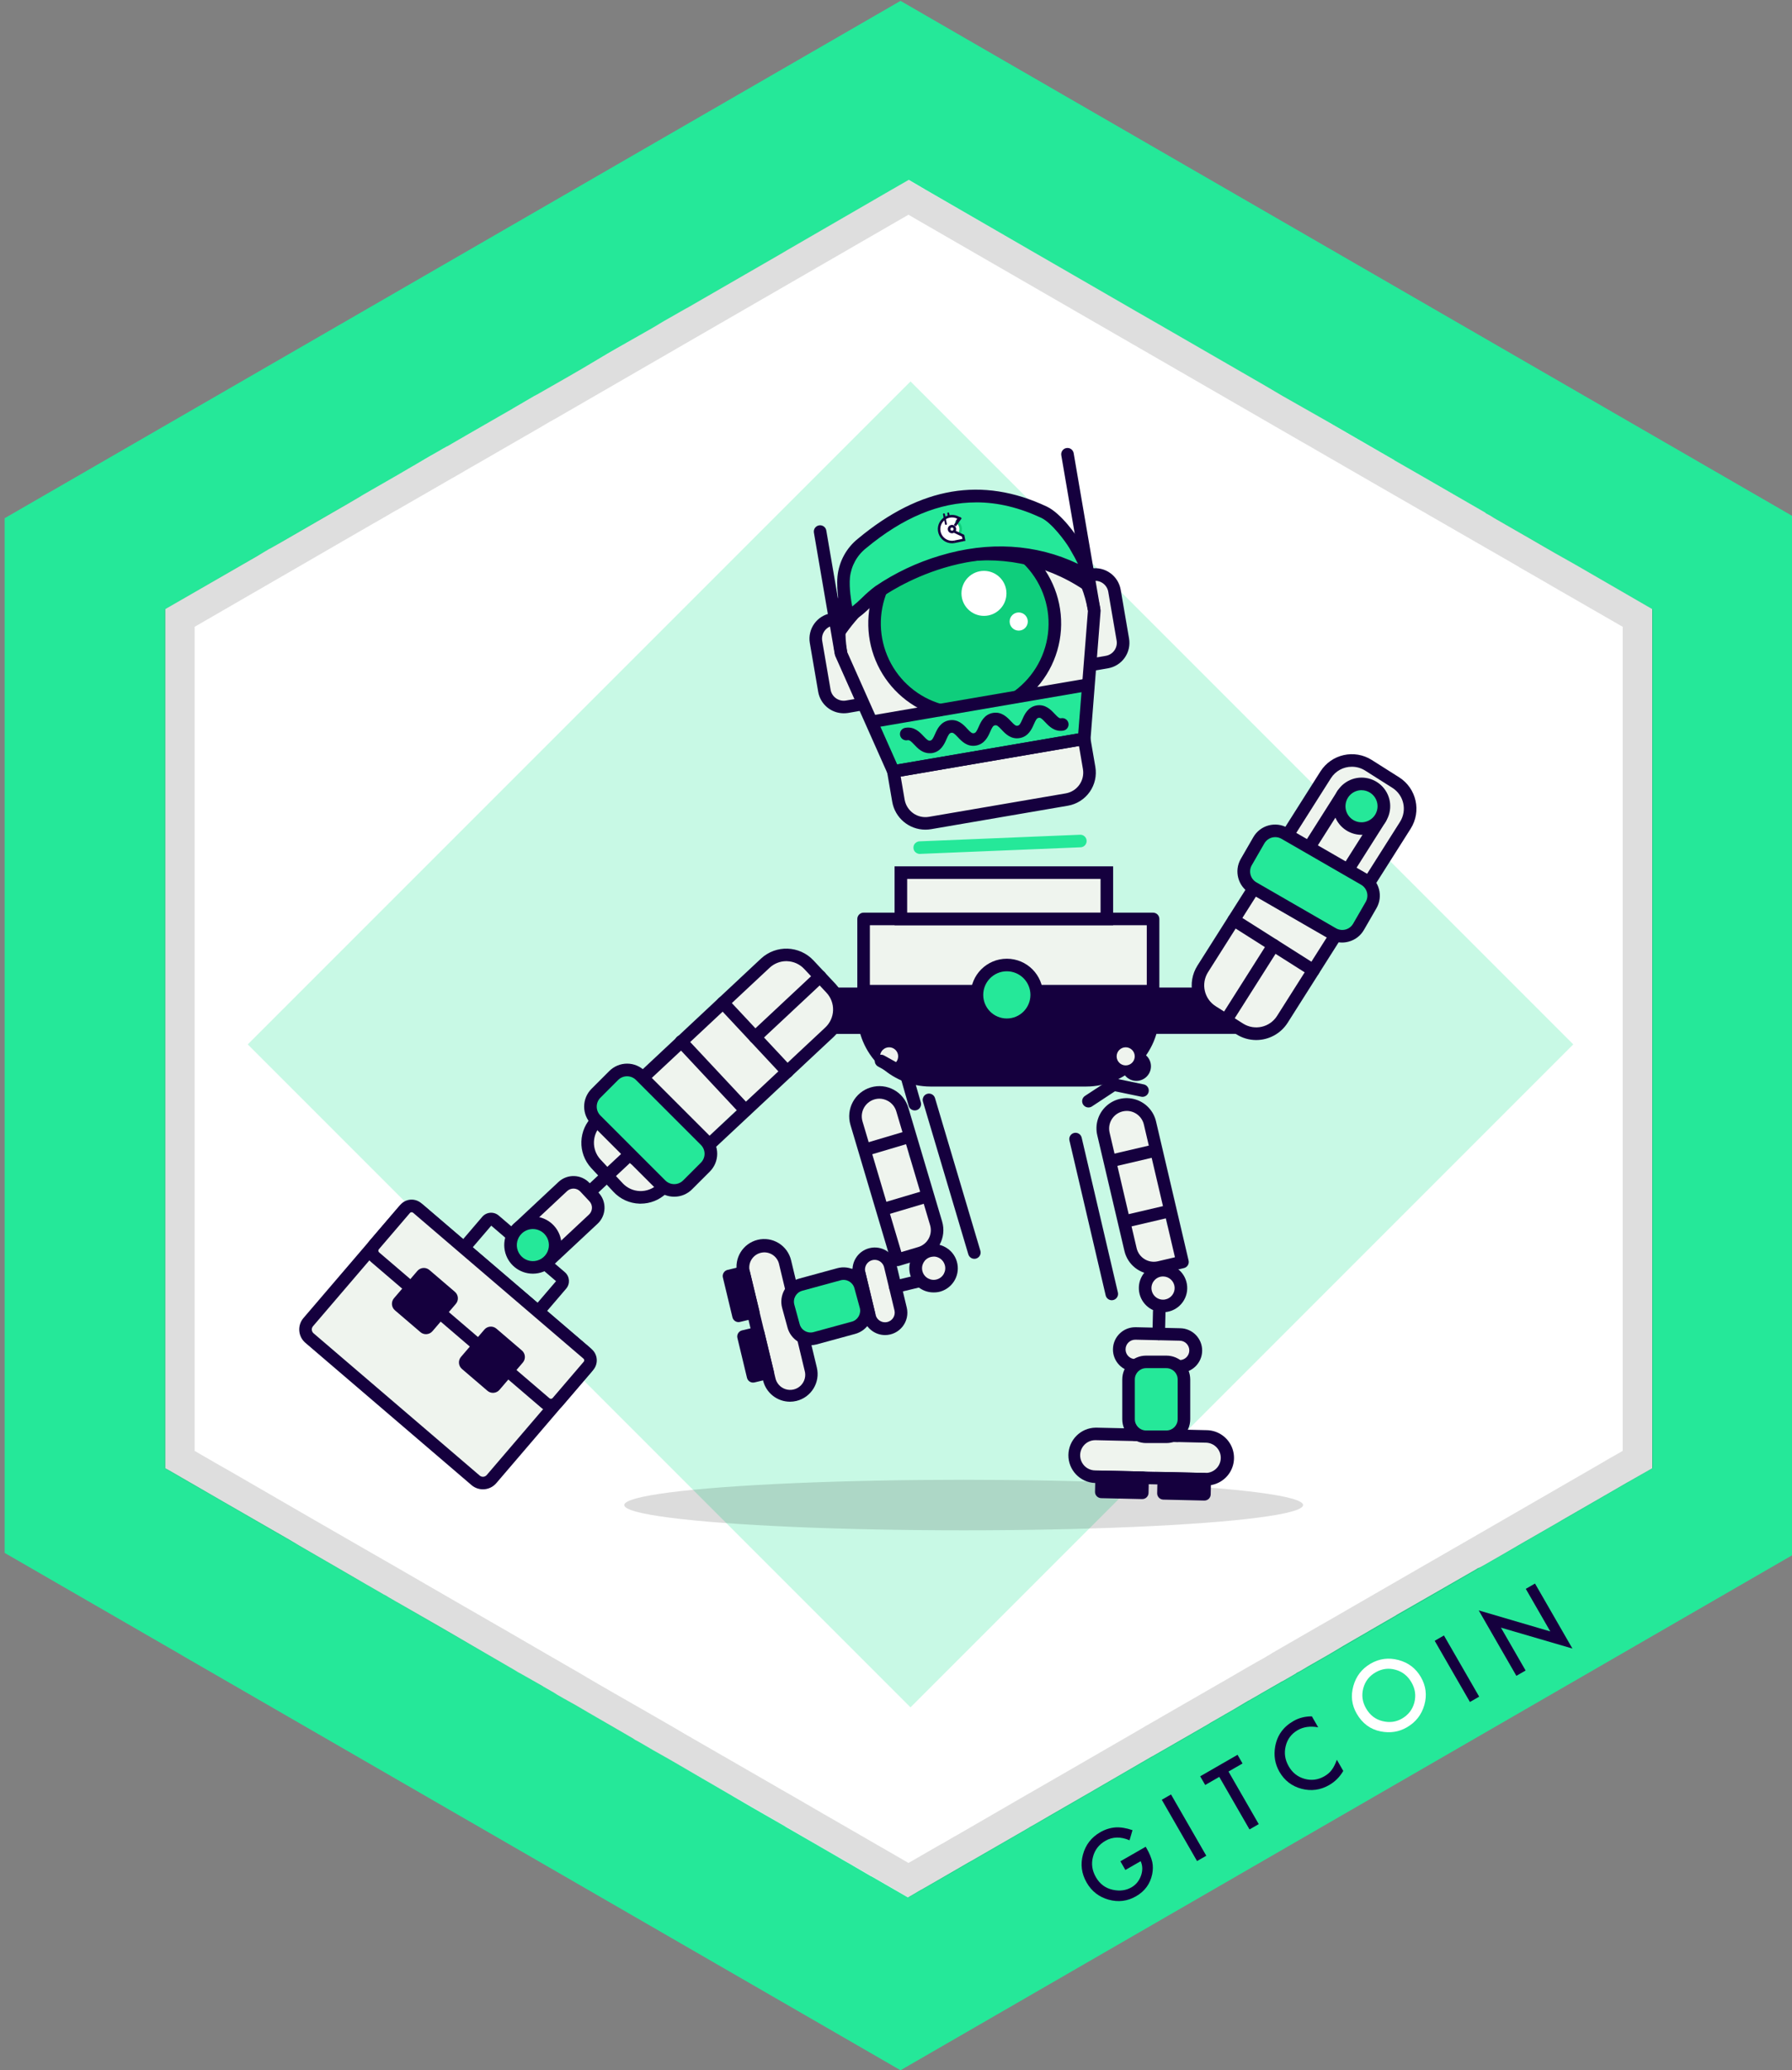 <svg xmlns="http://www.w3.org/2000/svg" xmlns:xlink="http://www.w3.org/1999/xlink" id="Layer_1" x="0" y="0" version="1.1" viewBox="0 0 110.875 128.042" xml:space="preserve" style="enable-background:new 0 0 110.875 128.042"><rect x="0" y="0" width="110.875" height="128.042" fill="#808080" stroke="none"/><style type="text/css">.st0{fill:#25e899}.st1,.st2{enable-background:new}.st1{fill:#fff}.st2{opacity:.13}.st3{opacity:.25;fill:#25e899}.st4{fill:#15003e}.st5{fill:#fff}.st6{opacity:.14}.st7{fill:#eff4ee}.st8{fill:#0fce7c}</style><g id="Layer_63_29_"><polygon points="111.137 32.054 111.137 96.054 55.717 128.054 11.367 102.454 11.167 102.334 .287 96.054 .287 32.054 55.717 .054" class="st0"/></g><path d="M102.226,37.674v53.14l-0.01,0.01l-1.09,0.62l-0.33,0.19l-0.13,0.07l-0.88,0.51l-3.14,1.81l-0.2,0.12	l-1.93,1.11l-0.16,0.09l-1.48,0.86l-0.47,0.27l-0.14,0.08l-0.47,0.27l-0.24,0.13l-0.03,0.01l-0.1,0.04l-0.11,0.07l-3.03,1.74	l-0.82,0.47l-1.05,0.6l-0.04,0.03l-1.23,0.71l-0.45,0.26l-0.02,0.02h-0.01l-1.54,0.89l-0.87,0.52l-1.26,0.72l-0.05,0.03	l-0.07,0.04l-0.08,0.05l-0.41,0.24l-0.03,0.01l-0.05,0.03l-0.05,0.02l-0.06,0.04v0.01l-0.78,0.45l-0.18,0.09l-0.02,0.02l-0.04,0.02	l-1.01,0.58l-0.14,0.08l-0.15,0.09l-0.05,0.03l-0.32,0.18l-0.24,0.14h-0.01l-0.07,0.04l-0.64,0.38l-0.2,0.12l-0.33,0.19l-0.25,0.14	c0,0.01-0.01,0.01-0.01,0.01l-0.47,0.27l-0.42,0.24l-0.04,0.03l-0.57,0.33l-2.33,1.34l-0.63,0.36l-0.06,0.03l-3.5,2.03l-0.02,0.01	l-0.01,0.01l-0.4,0.23l-0.35,0.2l-0.5,0.29l-0.14,0.08l-1.25,0.72l-0.98,0.57l-0.39,0.22l-0.01,0.01l-0.43,0.25l-0.4,0.23	l-2.36,1.36l-0.36,0.21l-0.04,0.02l-0.18,0.1l-0.5,0.29l-1.87,1.08l-0.56,0.32h-0.01l-0.32,0.19l-0.48,0.28l-0.14-0.08l-1.28-0.74	l-0.85-0.49l-0.03-0.01l-0.91-0.53l-0.17-0.1l-0.05-0.03l-0.61-0.35l-0.17-0.1l-3.36-1.94l-0.04-0.03l-2.07-1.19l-4.75-2.76	l-0.61-0.35l-0.69-0.39l-0.93-0.54l-0.22-0.12l-0.09-0.06l-0.03-0.02l-2.23-1.29l-1.22-0.71l-0.37-0.21l-0.39-0.22l-0.23-0.13	l-0.26-0.15l-0.24-0.15l-0.09-0.05l-0.35-0.2l-0.08-0.05l-0.08-0.04l-0.04-0.03l-1.3-0.74l-0.05-0.03l-0.15-0.08l-0.37-0.22	l-1.71-0.99l-2.51-1.46l-2.09-1.2l-0.82-0.47l-0.09-0.05l-0.5-0.29l-0.01-0.01l-0.21-0.12h-0.01l-1.04-0.6	c-0.01-0.01-0.01-0.01-0.02-0.01l-1.86-1.08l-1.02-0.59l-1.33-0.77l-0.72-0.43l-0.04-0.02l-0.02-0.01l-0.29-0.17	c0,0-0.01,0-0.02-0.01l-0.26-0.15l-0.02-0.01l-3.3-1.9l-3.41-1.97l-0.09-0.05l-0.08-0.04l-0.03-0.02v-53.14l5.66-3.26l0.77-0.46	h0.01l0.25-0.14l0.58-0.33l1.75-1.01l2.27-1.31l0.82-0.48l0.15-0.09l2.07-1.19l0.98-0.57l1.01-0.59l0.42-0.24l0.45-0.26l0.25-0.14	c0.01,0,0.01,0,0.01,0l0.57-0.33l3.23-1.86l1.58-0.92l0.17-0.09l1.66-0.95l0.78-0.45l0.38-0.22l0.44-0.26l1.1-0.65l0.52-0.3	l2.28-1.3l0.69-0.41l1.4-0.8h0.01l0.05-0.03l5.72-3.3l0.19-0.11l0.27-0.16l6.07-3.51l1.44-0.83l1.06,0.62l6.49,3.75l2.6,1.5	l3.95,2.28l1.34,0.77l6.64,3.83l1.04,0.61l2.3,1.31l0.87,0.5l1.52,0.88l1.37,0.79l0.8,0.46l0.09,0.06l1.81,1.04l3.78,2.18l0.04,0.03	v0.01l0.26,0.14l0.26,0.16l0.4,0.23l0.92,0.53l0.54,0.31l0.02,0.01l1.92,1.11l0.78,0.44l0.44,0.25l1.94,1.12L102.226,37.674z" class="st1"/><g id="Layer_2_30_"><g id="Layer_16_30_"><path d="M97.101,34.711l-0.53-0.3l-0.72-0.42l-0.77-0.45l-0.11-0.06l-0.49-0.28l-0.51-0.29l-0.9-0.52l-7.25-4.18 l-1.71-0.98l-0.72-0.42l-0.45-0.26l-0.49-0.29l-0.05-0.02l-0.42-0.25l-0.41-0.24l-5.33-3.07l-19.5-11.24l-0.53-0.31l-0.47,0.27 l-17.11,9.88l-5.02,2.9l-1.3,0.75l-0.53,0.31l-0.1,0.05c-0.01,0-0.01,0-0.01,0l-0.25,0.15l-0.42,0.25l-0.3,0.17l-0.27,0.16 l-0.18,0.1l-1.5,0.87h-0.01l-1.78,1.02l-0.01,0.01l-0.58,0.34l-0.76,0.43l-0.01,0.01l-0.03,0.02l-3.25,1.87h-0.01l-2.38,1.37 l-1,0.58l-2.98,1.72l-4.23,2.44l-1.54,0.89v53.12l0.07,0.04l1.72,1l0.75,0.43l0.15,0.08l4.32,2.5l0.69,0.39l4,2.32l0.46,0.26 l1.3,0.75l3.38,1.95l5.38,3.1l0.69,0.4l0.07,0.04l0.15,0.08l0.11,0.07l0.18,0.1l0.04,0.02l1.91,1.11l0.88,0.5l1.33,0.78 l0.89,0.51l0.18,0.1l0.31,0.18l0.19,0.11l0.48,0.28l3.57,2.05l0.09,0.05l0.44,0.26l0.62,0.36l0.72,0.42c0.01,0,0.01,0,0.01,0 l0.53,0.3l1.51,0.87l3.17,1.84l4.48,2.58l1.03,0.6l0.23,0.13l0.02-0.01l0.19-0.11l0.14-0.08l0.03-0.02l0.31-0.18l1.81-1.03 l0.09-0.05l0.69-0.4l0.5-0.29l0.24-0.14l3.85-2.22l2.45-1.41l0.74-0.43l0.66-0.38l0.67-0.39l0.44-0.26l2.33-1.34l0.39-0.22h0.01 l0.23-0.14l0.21-0.12l0.63-0.36l0.8-0.46l1.26-0.73l0.46-0.27h0.01l0.46-0.27l0.01-0.01l0.25-0.14l0.53-0.31l0.37-0.21 l0.35-0.21l0.55-0.31l0.21-0.13l0.32-0.18l0.43-0.24l0.02-0.01l0.05-0.03l0.13-0.08l0.24-0.13l3.78-2.18l0.38-0.22l1.11-0.65 l2.97-1.71l1.56-0.9l8.53-4.92h0.01l0.06-0.04l2.65-1.53l0.9-0.52l1.03-0.59v-53.12L97.101,34.711z M100.401,89.741l-0.52,0.3 l-0.32,0.18l-0.58,0.34l-7.59,4.38l-4.67,2.69l-3.12,1.8l-1.28,0.74l-0.72,0.41l-2.93,1.69l-0.07,0.05l-0.16,0.09l-0.18,0.11 l-0.57,0.32l-0.89,0.51l-0.22,0.13l-0.05,0.03l-0.81,0.47l-0.09,0.05l-3.91,2.25l-0.08,0.05l-0.79,0.45l-0.08,0.05l-0.91,0.53 l-2.15,1.24l-1.54,0.89l-1.68,0.97l-1.1,0.63l-2.97,1.72l-1.23,0.71l-0.06,0.04h-0.02l-0.75,0.44l-0.28,0.15l-1.87,1.08 l-3.45-1.99l-1.23-0.71l-0.61-0.35l-1.81-1.05l-0.72-0.41l-0.69-0.4l-5.26-3.03l-0.77-0.45l-0.05-0.03l-1.79-1.03l-2.06-1.18 l-0.9-0.52l-0.58-0.34l-0.25-0.15l-0.43-0.25l-0.21-0.12l-1.75-1.01l-0.31-0.18l-0.19-0.11l-1.5-0.87l-3.42-1.97l-3.91-2.26 l-1.76-1.01l-3.42-1.97l-4.91-2.84l-0.9-0.51l-0.39-0.23l-0.23-0.13l-0.67-0.39v-50.97l3.91-2.26l2.98-1.72l0.93-0.54h0.01 l0.06-0.04l3.2-1.85h0.01l1.36-0.79h0.01l1.79-1.03l1.25-0.72l0.43-0.25h0.01l0.76-0.44l0.46-0.27h0.01l2.98-1.72 c0.01-0.01,0.01-0.01,0.02-0.01l0.78-0.45l0.35-0.2l0.2-0.12l0.29-0.17l0.17-0.1l0.27-0.15l0.04-0.02l8.03-4.64l13.39-7.73 l0.47-0.27l0.53,0.31l16.83,9.71l6.98,4.03l0.05,0.03l0.32,0.18l0.11,0.06l0.44,0.26l0.35,0.2l1.23,0.71l1.94,1.12l7.02,4.04 l1.41,0.81l0.55,0.32l0.04,0.03l0.77,0.44l0.19,0.11l0.54,0.31l0.53,0.31l4.36,2.51v50.97H100.401z" class="st2"/></g></g><rect width="58" height="58" x="27.333" y="35.614" class="st3" transform="matrix(0.707 0.707 -0.707 0.707 62.189 -20.909)"/><g><path d="M69.321,115.129l1.565-0.899l0.071,0.123c0.165,0.285,0.275,0.559,0.336,0.814 c0.05,0.241,0.049,0.495-0.005,0.762c-0.124,0.598-0.457,1.052-1,1.365c-0.53,0.305-1.094,0.375-1.692,0.21 c-0.6-0.167-1.054-0.52-1.363-1.059c-0.316-0.55-0.393-1.126-0.229-1.73s0.52-1.066,1.072-1.385 c0.296-0.17,0.607-0.269,0.933-0.296c0.314-0.021,0.669,0.036,1.062,0.17l-0.184,0.626 c-0.549-0.235-1.047-0.225-1.492,0.032c-0.402,0.231-0.658,0.562-0.77,0.996 c-0.115,0.427-0.055,0.846,0.181,1.255c0.242,0.423,0.593,0.683,1.053,0.781c0.43,0.09,0.809,0.04,1.142-0.15 c0.28-0.161,0.477-0.4,0.593-0.719c0.113-0.32,0.108-0.619-0.018-0.902l-0.946,0.544L69.321,115.129z" class="st4"/><rect width=".659" height="4.372" x="72.914" y="110.797" class="st4" transform="matrix(0.867 -0.499 0.499 0.867 -46.622 51.647)"/><polygon points="76.01 109.578 77.881 112.83 77.31 113.158 75.439 109.908 74.568 110.409 74.258 109.872 76.569 108.542 76.878 109.079" class="st4"/><path d="M81.169,106.164l0.389,0.677c-0.49-0.087-0.912-0.028-1.265,0.175 c-0.389,0.225-0.638,0.554-0.743,0.985c-0.108,0.433-0.046,0.851,0.186,1.253 c0.228,0.398,0.557,0.656,0.981,0.775c0.426,0.118,0.832,0.066,1.224-0.158c0.199-0.116,0.353-0.247,0.455-0.394 c0.06-0.078,0.116-0.168,0.168-0.273c0.052-0.104,0.102-0.223,0.15-0.355l0.397,0.691 c-0.22,0.375-0.512,0.665-0.871,0.873c-0.541,0.311-1.111,0.387-1.711,0.231c-0.602-0.162-1.057-0.512-1.367-1.05 c-0.277-0.482-0.363-1.005-0.263-1.566c0.124-0.69,0.501-1.213,1.124-1.571 C80.363,106.26,80.745,106.162,81.169,106.164" class="st4"/><path d="M83.94,105.994c-0.307-0.533-0.374-1.104-0.204-1.71c0.17-0.607,0.527-1.068,1.073-1.384 c0.54-0.31,1.114-0.383,1.722-0.22c0.611,0.164,1.071,0.516,1.383,1.057c0.312,0.544,0.386,1.119,0.214,1.723 c-0.172,0.606-0.534,1.068-1.087,1.386c-0.489,0.283-1.026,0.364-1.61,0.251 C84.786,106.97,84.29,106.602,83.94,105.994 M84.519,105.669c0.241,0.418,0.58,0.682,1.017,0.789 c0.435,0.108,0.836,0.058,1.203-0.153c0.397-0.229,0.653-0.559,0.769-0.99c0.112-0.436,0.056-0.853-0.176-1.251 c-0.232-0.404-0.561-0.665-0.988-0.782c-0.427-0.121-0.839-0.067-1.234,0.161 c-0.395,0.228-0.647,0.556-0.761,0.986C84.234,104.858,84.291,105.271,84.519,105.669" class="st5"/><rect width=".66" height="4.37" x="89.894" y="101.019" class="st4" transform="matrix(0.866 -0.499 0.499 0.866 -39.489 58.865)"/><polygon points="93.821 103.657 91.492 99.611 95.92 100.911 94.404 98.278 94.974 97.949 97.289 101.97 92.865 100.676 94.392 103.328" class="st4"/></g><ellipse cx="59.625" cy="93.094" class="st6" rx="21" ry="1.563"/><g id="Page-1"><g id="Bounty-Success-Email" transform="translate(-1431, -722)"><g id="working-robots2" transform="translate(1431, 722)"><g id="Rectangle"><path d="M31.361,83.606c-0.166,0-0.333-0.057-0.469-0.173l-4.095-3.506 c-0.146-0.125-0.235-0.3-0.25-0.493c-0.015-0.192,0.046-0.379,0.171-0.525l3.12-3.644 c0.259-0.302,0.715-0.338,1.018-0.079h0l4.094,3.506c0.302,0.259,0.338,0.716,0.079,1.018l-3.12,3.644 C31.767,83.521,31.565,83.606,31.361,83.606z M27.346,79.373l4.01,3.433l3.048-3.56l-4.01-3.433L27.346,79.373 z" class="st4"/></g><g id="Rectangle_1_"><path d="M25.94,74.83l10.279,8.801c0.293,0.251,0.327,0.692,0.076,0.985l-5.885,6.874 c-0.251,0.293-0.692,0.327-0.985,0.076l-10.279-8.801c-0.293-0.251-0.327-0.692-0.076-0.985l5.885-6.874 C25.206,74.613,25.647,74.579,25.94,74.83z" class="st7"/><path d="M29.879,92.121c-0.25,0-0.502-0.086-0.706-0.261l-10.279-8.801 c-0.221-0.189-0.354-0.452-0.377-0.742c-0.022-0.289,0.069-0.57,0.258-0.791l5.885-6.874 c0.39-0.455,1.077-0.508,1.533-0.119h0l10.279,8.801c0.221,0.189,0.354,0.452,0.377,0.742 c0.022,0.289-0.069,0.57-0.258,0.791l-5.885,6.874C30.491,91.993,30.186,92.121,29.879,92.121z M25.486,75.051 c-0.087,0-0.174,0.037-0.235,0.108l-5.885,6.874c-0.054,0.063-0.08,0.143-0.073,0.225 c0.006,0.082,0.044,0.157,0.107,0.211l10.279,8.801c0.13,0.111,0.326,0.096,0.437-0.034l5.885-6.874 c0.054-0.063,0.08-0.143,0.073-0.225c-0.006-0.082-0.044-0.157-0.107-0.211l-10.279-8.801 C25.629,75.075,25.558,75.051,25.486,75.051z" class="st4"/></g><g id="Rectangle_2_"><path d="M25.811,74.718l10.539,9.024c0.221,0.189,0.247,0.522,0.058,0.744l-1.92,2.242 c-0.189,0.221-0.522,0.247-0.744,0.058l-10.539-9.024c-0.221-0.189-0.247-0.522-0.058-0.744l1.92-2.242 C25.256,74.554,25.589,74.528,25.811,74.718z" class="st7"/><path d="M34.087,87.299c-0.211,0-0.423-0.072-0.595-0.22l-10.539-9.024 c-0.186-0.159-0.299-0.381-0.318-0.625c-0.019-0.244,0.058-0.481,0.217-0.666l1.92-2.242 c0.329-0.384,0.908-0.428,1.292-0.1l10.539,9.024c0.186,0.159,0.299,0.381,0.318,0.625 c0.019,0.244-0.058,0.481-0.217,0.666l-1.92,2.242C34.602,87.191,34.345,87.299,34.087,87.299z M25.468,74.98 c-0.039,0-0.078,0.016-0.105,0.048l-1.92,2.242c-0.05,0.058-0.043,0.146,0.015,0.196l10.539,9.023 c0.058,0.05,0.146,0.043,0.196-0.015l1.92-2.242c0.033-0.038,0.035-0.08,0.033-0.101 c-0.002-0.021-0.01-0.062-0.048-0.095L25.558,75.013C25.532,74.991,25.5,74.98,25.468,74.98z" class="st4"/></g><g id="Rectangle_3_"><path d="M26.316,78.851l1.576,1.349c0.059,0.051,0.066,0.14,0.015,0.199l-1.444,1.687 c-0.051,0.059-0.14,0.066-0.199,0.015l-1.576-1.349c-0.059-0.051-0.066-0.14-0.015-0.199l1.444-1.687 C26.168,78.807,26.257,78.8,26.316,78.851z" class="st4"/><path d="M26.355,82.525c-0.126,0-0.247-0.044-0.344-0.128l-1.576-1.349 c-0.222-0.19-0.248-0.525-0.058-0.747l1.445-1.687c0.19-0.222,0.525-0.248,0.747-0.058l0,0 l1.576,1.349c0.107,0.092,0.173,0.22,0.184,0.361c0.011,0.141-0.034,0.278-0.126,0.386l-1.444,1.687 c-0.092,0.108-0.221,0.173-0.361,0.184C26.383,82.524,26.369,82.525,26.355,82.525z M25.129,80.618l1.2,1.027 l1.122-1.311l-1.2-1.027L25.129,80.618z" class="st4"/></g><g id="Rectangle_4_"><path d="M30.462,82.479l1.576,1.349c0.059,0.051,0.066,0.14,0.015,0.199l-1.444,1.687 c-0.051,0.059-0.14,0.066-0.199,0.015l-1.576-1.349c-0.059-0.051-0.066-0.14-0.015-0.199l1.444-1.687 C30.314,82.435,30.403,82.428,30.462,82.479z" class="st4"/><path d="M30.501,86.153c-0.126,0-0.247-0.044-0.344-0.128l-1.576-1.349 c-0.222-0.19-0.248-0.525-0.058-0.747l1.445-1.687c0.19-0.222,0.525-0.248,0.747-0.058l0,0 l1.576,1.349c0.107,0.092,0.173,0.22,0.184,0.361c0.011,0.141-0.034,0.278-0.126,0.386l-1.444,1.687 c-0.092,0.108-0.221,0.173-0.361,0.184C30.529,86.152,30.515,86.153,30.501,86.153z M29.275,84.246l1.2,1.027 l1.122-1.311l-1.2-1.027L29.275,84.246z" class="st4"/></g><g id="Path"><path d="M50.837,60.667c-0.534-0.503-0.784-1.158-1.555-1.393c-0.845-0.259-1.525,0.191-2.174,0.679 c-0.601,0.45-1.169,0.942-1.701,1.472c-0.551,0.552-0.996,1.2-1.546,1.75 c-0.504,0.505-1.135,0.895-1.671,1.371c-0.648,0.577-1.272,1.183-1.906,1.778 c-0.577,0.54-1.32,1.082-1.104,1.978c0.205,0.853,1.048,1.121,1.833,1.009 c0.077,0.165,0.188,0.311,0.325,0.43c-0.619,0.603-1.252,1.191-1.92,1.744 c-0.105-0.13-0.206-0.271-0.303-0.409c-0.27-0.381-0.519-0.776-0.746-1.184 c-0.29-0.518-1.036-0.641-1.521-0.334c-0.526,0.336-0.627,1.002-0.334,1.521 c0.333,0.6,0.715,1.172,1.141,1.71c0.448,0.562,0.941,1.145,1.684,1.186 c0.14,0.023,0.284,0.011,0.418-0.036c0.268-0.067,0.502-0.227,0.663-0.451 c2.51-2.024,4.552-4.554,7.109-6.512c0.632-0.459,1.232-0.96,1.797-1.499 c0.518-0.518,0.913-1.173,1.525-1.587c0.571-0.389,1.104-0.831,1.107-1.587 C51.965,61.461,51.365,61.165,50.837,60.667z" class="st7"/></g><g id="Path_1_"><path d="M55.911,80.619c-0.078-0.378-0.297-0.701-0.446-1.053c-0.161-0.398-0.275-0.812-0.341-1.236 c-0.099-0.587-0.862-0.886-1.376-0.728c-0.631,0.194-0.828,0.788-0.728,1.377 c0.008,0.048,0.018,0.095,0.027,0.142c-1.369,0.225-2.721,0.556-4.074,0.86 c-0.072-0.8-0.323-1.574-0.736-2.264c-0.397-0.672-1.585-0.689-1.903,0.078 c-0.31,0.748-0.158,1.257,0.113,1.978c0.245,0.648,0.18,1.376,0.311,2.056 c0.131,0.68,0.483,1.296,0.763,1.932c-0.093,1.085-0.06,2.234,1.236,2.563 c0.713,0.181,1.349-0.409,1.353-1.105c-0.01-0.592-0.138-1.176-0.376-1.718 c0.012-0.076,0.022-0.141,0.027-0.187c0.04-0.398,0.043-0.827,0.119-1.226l0.083-0.082 c1.202-0.279,2.407-0.583,3.628-0.761c0.067-0.01,0.133-0.024,0.198-0.043c0.006,0.022,0.013,0.043,0.017,0.064 c0.119,0.583,0.847,0.891,1.376,0.728C55.797,81.803,56.03,81.204,55.911,80.619z" class="st7"/></g><g id="Path_2_"><path d="M81.625,55.94c-0.048-0.017-0.095-0.031-0.14-0.044c0.012-0.029,0.023-0.056,0.036-0.083 c0.298-0.684-0.119-1.73-1.008-1.616c-0.625,0.086-1.208,0.367-1.664,0.803 c-0.53-0.294-1.324-0.212-1.577,0.406c-0.22,0.536-0.45,1.069-0.688,1.596 c-0.147,0.15-0.245,0.343-0.279,0.551c-0.207,0.098-0.378,0.257-0.491,0.456l-1.037,1.753 c-0.076,0.126-0.12,0.268-0.13,0.415c-0.172,0.409-0.235,0.855-0.181,1.296 c0.065,0.44,0.357,0.813,0.768,0.981c0.055,0.083,0.123,0.156,0.202,0.216 c0.661,0.518,1.357,1.03,2.21,1.148c1.166,0.161,1.684-0.709,2.264-1.544 c1.081-1.555,2.046-3.165,2.54-5.008C82.615,56.637,82.17,56.139,81.625,55.94z" class="st7"/></g><g id="Path_3_"><path d="M87.048,49.827c0.001-0.783-0.518-1.47-1.271-1.684l-0.206-0.203 c-0.334-0.333-0.683-0.797-1.109-1.022c-0.961-0.507-1.853,0.365-2.498,0.995 c-1.285,1.257-2.148,2.888-2.968,4.468c-0.648,1.259,1.296,2.288,1.944,1.028 c0.435-0.876,0.917-1.727,1.443-2.551c0.255-0.382,0.536-0.744,0.844-1.085 c0.145-0.159,0.324-0.389,0.518-0.571c0.148,0.142,0.294,0.288,0.439,0.435 c0.055,0.177,0.14,0.343,0.251,0.491l0.044,0.053c-0.056,0.063-0.102,0.133-0.137,0.209l-0.389,0.815 c-0.029,0.054-0.06,0.107-0.093,0.159c-0.173,0.014-0.34,0.071-0.486,0.166 c-0.043,0.029-0.082,0.06-0.13,0.088c-0.25-0.038-0.505,0.024-0.71,0.171l-0.297,0.21 c-0.693,0.491-0.543,1.359-0.061,1.796c0.115,0.306,0.36,0.546,0.67,0.653 c0.309,0.107,0.65,0.072,0.93-0.097c0.472,0.206,1.053,0.115,1.346-0.487 c0.422-0.867,1.037-1.656,1.425-2.536c0.107-0.245,0.18-0.504,0.218-0.77 C86.947,50.356,87.047,50.096,87.048,49.827L87.048,49.827z" class="st7"/></g><g id="Path_4_"><path d="M69.937,56.612c-0.46-0.122-0.898-0.019-1.347,0.102c-0.062,0.017-0.122,0.031-0.181,0.043 c0.174-0.245,0.225-0.557,0.136-0.845c-0.011-0.318-0.022-0.635-0.032-0.952 c-0.034-1.011-1.096-1.275-1.747-0.807c-0.178-0.032-0.36-0.023-0.534,0.026l-0.084-0.018 c-0.339-0.271-0.805-0.318-1.191-0.119c-0.086-0.012-0.173-0.015-0.259-0.009 c-0.265-0.121-0.568-0.132-0.841-0.031c-0.411-0.223-0.921-0.225-1.279,0.165 c-0.389-0.216-0.907-0.237-1.245,0.034c-0.047-0.001-0.093,0.002-0.14,0.008c-0.327-0.162-0.71-0.162-1.037,0 c-0.035-0.012-0.07-0.021-0.105-0.03c-0.364-0.284-0.928-0.231-1.335,0.047 c-0.17-0.091-0.36-0.138-0.553-0.136c-0.059,0.002-0.117,0.008-0.175,0.019 c-0.222-0.07-0.459-0.073-0.683-0.009c-0.072-0.034-0.147-0.06-0.224-0.078 c-0.532-0.13-1.248,0.229-1.323,0.822c-0.075,0.592-0.152,1.209-0.228,1.814 c-0.007,0.056-0.011,0.113-0.01,0.17c-0.361-0.083-0.648-0.245-1.06-0.158 c-0.472,0.09-0.877,0.393-1.097,0.82c-0.122,0.257-0.158,0.545-0.104,0.824 c0.051,0.267,0.238,0.437,0.314,0.674c0.101,0.315-0.061,0.751-0.092,1.074 c-0.092,0.956,0.209,1.944,1.114,2.406c0.371,0.184,0.813,0.153,1.155-0.082 c0.503,0.225,1.094,0.012,1.339-0.482c0.071-0.13,0.14-0.271,0.211-0.418c0.178,0.225,0.403,0.409,0.658,0.539 c0.543,0.239,1.177,0.108,1.581-0.327c0.052-0.056,0.101-0.115,0.146-0.177 c0.437,0.764,1.443,0.834,1.953,0.043l0,0c0.36,0.15,0.767,0.145,1.123-0.015 c0.144,0.091,0.306,0.148,0.475,0.166c0.539,0.044,0.917-0.249,1.126-0.705c0.096,0.127,0.182,0.26,0.259,0.399 c0.244,0.586,0.899,0.883,1.5,0.68c0.529,0.328,1.359,0.206,1.643-0.437 c0.284,0.34,0.733,0.494,1.166,0.4c0.156,0.182,0.325,0.352,0.505,0.51 c0.557,0.486,1.728,0.304,1.814-0.562C71.418,60.453,72.058,57.174,69.937,56.612z" class="st7"/></g><g id="Path_5_"><path d="M69.546,39.33c-0.019-0.092-0.045-0.182-0.078-0.27c-0.006-0.385-0.037-0.768-0.092-1.149 c-0.096-0.616-0.376-1.134-0.735-1.635c-0.404-0.566-1.24-0.704-1.736-0.155 c-0.05-0.182-0.148-0.348-0.282-0.481c-0.181-0.561-0.428-1.083-0.785-1.44 c-0.42-0.418-1.166-0.359-1.555,0.067l-0.031,0.034c-0.302,0.332-0.413,0.959-0.117,1.338l0.022,0.027 c0.035,0.045,0.072,0.089,0.111,0.13l0.061,0.159c-0.259,0.518-0.095,1.272,0.472,1.555 c0.025,0.105,0.048,0.211,0.071,0.317c0.025,0.146,0.053,0.291,0.084,0.438 c0.029,0.129,0.087,0.249,0.17,0.351c0.029,0.178,0.102,0.346,0.212,0.488l-0.038,0.547 c-0.036,0.079-0.061,0.161-0.076,0.246c-0.009,0.051-0.021,0.099-0.03,0.149 c-0.309,0.129-0.536,0.399-0.61,0.726c-0.013,0.054-0.029,0.109-0.043,0.163 c-0.491,0.222-0.754,0.761-0.627,1.284c0.057,0.246,0.113,0.491,0.168,0.737c0.114,0.496,0.618,0.768,1.104,0.763 c0.303,0.119,0.642,0.107,0.937-0.033c0.294-0.14,0.518-0.395,0.618-0.705 c0.021-0.065,0.038-0.13,0.057-0.194c0.329-0.194,0.537-0.54,0.555-0.921l0.088-1.318 c0.399,0.676,1.503,0.788,1.929-0.022C69.571,40.163,69.633,39.738,69.546,39.33L69.546,39.33z" class="st7"/></g><g id="Path_6_"><path d="M57.479,43.621l-0.106-0.087c-0.092-0.083-0.175-0.175-0.246-0.276 c0.081-0.669-0.017-1.348-0.284-1.967c-0.039-0.627-0.058-1.256-0.053-1.885 c0.518-0.273,0.84-0.889,0.389-1.494c-0.239-0.34-0.557-0.617-0.926-0.807 c-0.788-0.395-1.569,0.188-1.616,1.007c-0.019,0.343-0.031,0.687-0.038,1.029l-0.058,0.025 c-0.056-0.356-0.1-0.715-0.14-1.077c-0.142-1.22-1.836-1.463-2.177-0.21 c-0.055,0.193-0.098,0.39-0.13,0.588c-0.407-0.069-0.823,0.064-1.114,0.358 c-0.499,0.497-0.454,1.151-0.343,1.796c0.2,1.16,0.376,3.16,1.995,2.843 c0.348-0.069,0.635-0.416,0.732-0.748c0.186,0.378,0.384,0.751,0.596,1.117 c0.259,0.45,0.488,0.873,0.866,1.201l0.026,0.031l0,0c0.072,0.061,0.147,0.117,0.227,0.167 c0.283,0.163,0.629,0.178,0.925,0.039c0.475,0.34,1.109,0.389,1.535-0.082 C57.932,44.758,57.941,44,57.479,43.621z" class="st7"/></g><g id="Path_7_"><path d="M46.718,64.158l4.017-3.755" class="st0"/></g><g id="Path_8_"><path d="M46.718,64.547c-0.16,0-0.303-0.098-0.361-0.246c-0.059-0.148-0.021-0.318,0.096-0.427 l4.017-3.757c0.101-0.097,0.246-0.132,0.381-0.092c0.134,0.04,0.236,0.149,0.268,0.286 c0.031,0.137-0.013,0.279-0.117,0.374l-4.017,3.757C46.912,64.509,46.817,64.547,46.718,64.547L46.718,64.547z" class="st4"/></g><g id="Path_9_"><path d="M36.472,73.74l3.611-3.377" class="st4"/></g><g id="Path_10_"><path d="M36.472,74.129c-0.16,0-0.303-0.098-0.361-0.246c-0.059-0.148-0.021-0.318,0.096-0.427 l3.611-3.377c0.101-0.097,0.246-0.132,0.381-0.092c0.134,0.04,0.236,0.149,0.268,0.286 c0.031,0.137-0.013,0.279-0.117,0.374l-3.611,3.382C36.665,74.094,36.57,74.13,36.472,74.129z" class="st4"/></g><g id="Path_11_"><path d="M53.432,61.309h17.91" class="st0"/></g><g id="Rectangle_5_"><rect width="17.91" height=".777" x="53.432" y="60.92" class="st4"/></g><g id="Path_12_"><polygon points="53.432 61.309 53.627 63.935 55.401 66.332 56.956 66.48 62.648 67.035 68.483 66.616 70.439 65.26 71.343 62.678 70.955 61.309" class="st4"/></g><g id="Shape"><path d="M67.203,67.207h-9.631c-2.502-0.004-4.528-2.033-4.528-4.535v-5.831 c0-0.215,0.174-0.389,0.389-0.389h17.91c0.215,0,0.389,0.174,0.389,0.389v5.831 C71.732,65.174,69.705,67.203,67.203,67.207z M53.821,57.23v5.442c0,2.073,1.678,3.754,3.751,3.757h9.631 c2.073-0.004,3.751-1.685,3.751-3.757v-5.442H53.821z" class="st4"/></g><g id="Oval"><circle cx="62.289" cy="61.538" r="1.849" class="st0"/></g><g id="Shape_1_"><path d="M62.289,63.776c-1.235-0.004-2.234-1.007-2.231-2.242c0.002-1.235,1.005-2.235,2.24-2.233 c1.235,0.001,2.236,1.003,2.236,2.238c-0.001,0.594-0.237,1.164-0.658,1.584 C63.453,63.542,62.883,63.777,62.289,63.776z M62.289,60.078c-0.806,0.004-1.456,0.659-1.454,1.464 c0.002,0.806,0.657,1.457,1.462,1.456c0.806-0.001,1.458-0.655,1.458-1.46 c-0-0.388-0.155-0.76-0.43-1.034S62.677,60.077,62.289,60.078L62.289,60.078z" class="st4"/></g><g id="Oval_1_"><circle cx="70.309" cy="65.954" r=".903" class="st4"/></g><g id="Oval_2_"><circle cx="69.649" cy="65.34" r=".56" class="st7"/></g><g id="Oval_3_"><circle cx="55.012" cy="65.34" r=".56" class="st7"/></g><g id="Shape_2_"><path d="M54.761,82.58c-0.636-0.002-1.188-0.438-1.337-1.056l-0.639-2.658 c-0.179-0.74,0.276-1.485,1.016-1.664c0.74-0.179,1.485,0.276,1.664,1.016l0.637,2.658 c0.099,0.411,0.005,0.845-0.257,1.177C55.583,82.386,55.184,82.58,54.761,82.58L54.761,82.58z M54.179,81.343 c0.083,0.316,0.403,0.507,0.721,0.43c0.317-0.076,0.515-0.393,0.445-0.711l-0.639-2.656 c-0.044-0.214-0.202-0.387-0.411-0.452c-0.209-0.064-0.437-0.01-0.594,0.142 c-0.157,0.152-0.219,0.378-0.161,0.589L54.179,81.343z" class="st4"/></g><g id="Shape_3_"><path d="M48.876,86.702c-0.79-0.002-1.477-0.544-1.662-1.312l0,0l-1.598-6.639 c-0.219-0.919,0.347-1.843,1.266-2.064c0.441-0.106,0.907-0.033,1.294,0.204 c0.387,0.237,0.664,0.619,0.77,1.06l1.594,6.638c0.221,0.919-0.345,1.844-1.265,2.065 C49.144,86.686,49.01,86.702,48.876,86.702L48.876,86.702z M47.969,85.207c0.063,0.34,0.308,0.617,0.638,0.721 c0.33,0.104,0.69,0.017,0.936-0.225c0.246-0.242,0.339-0.601,0.24-0.932l-1.595-6.638 c-0.142-0.476-0.631-0.758-1.114-0.642s-0.79,0.59-0.7,1.079L47.969,85.207z" class="st4"/></g><g id="Shape_4_"><path d="M49.601,82.723c-0.179-0-0.335-0.124-0.377-0.298L48.61,79.871 c-0.024-0.1-0.007-0.206,0.047-0.294s0.141-0.151,0.241-0.175l4.175-1.003 c0.1-0.024,0.206-0.007,0.294,0.047c0.088,0.054,0.151,0.141,0.175,0.241l0.613,2.554 c0.05,0.209-0.078,0.418-0.286,0.469l-4.175,1C49.663,82.717,49.632,82.722,49.601,82.723L49.601,82.723z M49.457,80.068l0.434,1.797l3.419-0.822l-0.439-1.797L49.457,80.068z" class="st4"/></g><g id="Rectangle_6_"><rect width=".93" height="2.534" x="45.387" y="78.781" class="st4" transform="matrix(0.972 -0.234 0.234 0.972 -17.432 12.927)"/></g><g id="Shape_5_"><path d="M45.695,81.778c-0.179-0-0.335-0.124-0.377-0.298l-0.592-2.462 c-0.024-0.1-0.007-0.206,0.047-0.294c0.054-0.088,0.141-0.151,0.241-0.175l0.907-0.218 c0.1-0.024,0.206-0.007,0.294,0.047s0.151,0.141,0.175,0.241l0.592,2.462 c0.024,0.1,0.007,0.206-0.047,0.294c-0.054,0.088-0.141,0.151-0.241,0.175l-0.907,0.216 C45.757,81.774,45.726,81.778,45.695,81.778z M45.573,79.212l0.409,1.709l0.149-0.036l-0.411-1.709L45.573,79.212z" class="st4"/></g><g id="Rectangle_7_"><rect width=".93" height="2.534" x="46.288" y="82.524" class="st4" transform="matrix(0.972 -0.234 0.234 0.972 -18.281 13.241)"/></g><g id="Shape_6_"><path d="M46.594,85.519c-0.179-0-0.335-0.124-0.377-0.298l-0.592-2.462 c-0.05-0.209,0.078-0.418,0.286-0.469l0.907-0.216c0.208-0.05,0.417,0.078,0.468,0.286l0.592,2.462 c0.05,0.209-0.078,0.418-0.286,0.469l-0.907,0.218C46.655,85.516,46.624,85.519,46.594,85.519z M46.471,82.953 l0.411,1.708l0.149-0.035l-0.411-1.709L46.471,82.953z" class="st4"/></g><g id="Path_13_"><path d="M57.618,77.527c-1.362,0.406-0.663,2.495,0.693,2.091 C59.667,79.214,58.974,77.123,57.618,77.527z" class="st7"/></g><g id="Path_14_"><path d="M55.754,69.012c-0.073-0.4-0.298-0.756-0.628-0.993c-0.676-0.482-1.599-0.238-1.801,0.618 c-0.273,1.156,0.076,2.073,0.535,3.027c0.13,1.101,0.359,2.189,0.683,3.25 c0.2,0.685,0.351,1.546,0.761,2.138c0.205,0.309,0.527,0.522,0.892,0.587 c0.365,0.065,0.741-0.022,1.041-0.241c0.74-0.549,0.42-1.464,0.259-2.22 c-0.162-0.754-0.378-1.495-0.648-2.217c-0.196-0.518-0.422-1.037-0.667-1.538 c0.203-0.236,0.321-0.534,0.333-0.845c0.012-0.193,0.025-0.389,0.038-0.581 C56.575,69.544,56.195,69.157,55.754,69.012z" class="st7"/></g><g id="Shape_7_"><path d="M55.506,78.314c-0.172-0-0.323-0.114-0.372-0.279l-2.514-8.454 c-0.294-0.989,0.269-2.028,1.258-2.322s2.028,0.269,2.322,1.258l2.091,7.038 c0.294,0.988-0.269,2.028-1.257,2.322l0,0l-1.417,0.429C55.581,78.312,55.543,78.316,55.506,78.314L55.506,78.314 z M54.411,67.957c-0.345,0.001-0.67,0.164-0.876,0.441s-0.269,0.635-0.17,0.966l2.402,8.082l1.046-0.311 c0.277-0.082,0.51-0.271,0.648-0.525c0.138-0.254,0.168-0.553,0.086-0.83l-2.092-7.038 c-0.081-0.277-0.27-0.511-0.525-0.648C54.77,68.007,54.592,67.959,54.411,67.957L54.411,67.957z" class="st4"/></g><g id="Path_15_"><path d="M60.285,77.863c-0.172,0-0.324-0.113-0.373-0.279l-2.804-9.434 c-0.043-0.134-0.01-0.281,0.086-0.383c0.096-0.103,0.24-0.146,0.377-0.112 c0.137,0.034,0.244,0.138,0.282,0.274l2.804,9.434c0.061,0.205-0.054,0.421-0.259,0.483 C60.362,77.857,60.324,77.863,60.285,77.863z" class="st4"/></g><g id="Path_16_"><path d="M54.574,74.789l2.835-0.842" class="st4"/></g><g id="Rectangle_8_"><rect width="2.958" height=".777" x="54.514" y="73.976" class="st4" transform="matrix(0.959 -0.285 0.285 0.959 -18.863 19.031)"/></g><g id="Path_17_"><path d="M53.479,71.106l2.834-0.844" class="st4"/></g><g id="Rectangle_9_"><rect width="2.958" height=".777" x="53.419" y="70.292" class="st4" transform="matrix(0.959 -0.285 0.285 0.959 -17.859 18.566)"/></g><g id="Shape_8_"><path d="M57.768,79.942c-0.627,0.005-1.19-0.381-1.411-0.968c-0.221-0.586-0.053-1.248,0.421-1.658 c0.474-0.41,1.153-0.481,1.702-0.178c0.349,0.188,0.609,0.507,0.72,0.887c0.235,0.792-0.216,1.624-1.007,1.861 C58.055,79.925,57.911,79.944,57.768,79.942z M57.768,77.728c-0.07,0-0.139,0.01-0.206,0.03 c-0.38,0.113-0.596,0.513-0.483,0.893s0.513,0.596,0.893,0.483c0.38-0.113,0.596-0.513,0.483-0.893l0,0 c-0.088-0.306-0.368-0.517-0.687-0.518V77.728z" class="st4"/></g><g id="Path_18_"><path d="M55.392,79.981c-0.197,0-0.363-0.148-0.386-0.344c-0.023-0.196,0.105-0.378,0.297-0.423 l1.346-0.323c0.137-0.038,0.284,0.001,0.384,0.103c0.099,0.102,0.135,0.25,0.093,0.386 s-0.155,0.238-0.295,0.266l-1.346,0.324C55.453,79.977,55.423,79.981,55.392,79.981z" class="st4"/></g><g id="Path_19_"><path d="M56.595,68.684c-0.174,0-0.327-0.115-0.374-0.282l-0.469-1.642l-1.437-0.799 c-0.182-0.107-0.246-0.34-0.143-0.525c0.103-0.185,0.335-0.253,0.522-0.154l1.577,0.876 c0.09,0.05,0.157,0.134,0.185,0.233l0.518,1.797c0.028,0.099,0.016,0.205-0.034,0.296 c-0.05,0.09-0.134,0.157-0.233,0.185C56.671,68.679,56.633,68.684,56.595,68.684L56.595,68.684z" class="st4"/></g><g id="Path_20_"><path d="M72.048,78.727c-1.425,0-1.347,2.203,0.067,2.203S73.473,78.727,72.048,78.727z" class="st7"/></g><g id="Path_21_"><path d="M75.207,89.278c-0.532-0.288-1.129-0.436-1.734-0.431c-0.244,0-0.49,0.093-0.732,0.082 h-0.012c0.161-1.386,0.245-2.78,0.251-4.176c0.12-0.025,0.236-0.069,0.343-0.13l0.027-0.015 c0.518-0.289,0.648-1.044,0.336-1.521c-0.359-0.544-0.985-0.605-1.582-0.579 c-0.361,0.015-0.792,0.13-1.094-0.031c-1.241-0.691-2.268,1.258-1.028,1.944 c0.248,0.136,0.517,0.23,0.796,0.279c0,0.812-0.028,1.623-0.084,2.433c-0.135,0.132-0.222,0.305-0.245,0.492 c-0.01,0.095-0.019,0.189-0.029,0.284l0,0c-0.023,0.275-0.036,0.545-0.034,0.816 c-0.526-0.191-1.362-0.083-1.907-0.048c-0.641,0.042-1.275,0.104-1.598,0.748 c-0.263,0.57-0.079,1.246,0.435,1.605c0.518,0.364,1.129,0.232,1.712,0.167 c0.634-0.07,1.268-0.142,1.902-0.211c0.167-0.017,0.328-0.038,0.488-0.045 c0.143,0.194,0.356,0.325,0.593,0.364c0.9,0.142,1.816,0.157,2.721,0.045 C75.756,91.217,76.257,89.823,75.207,89.278z" class="st7"/></g><g id="Shape_9_"><path d="M72.983,84.912h-0.029l-2.731-0.062l0,0c-0.761-0.009-1.37-0.632-1.362-1.393 c0.009-0.761,0.632-1.37,1.393-1.362h0.031l2.733,0.062c0.761,0.009,1.37,0.632,1.362,1.393 s-0.632,1.37-1.393,1.362H72.983z M70.234,84.065l2.731,0.062h0.014c0.331,0.004,0.603-0.262,0.606-0.593 s-0.262-0.603-0.593-0.606l-2.731-0.062h-0.014c-0.331-0.004-0.603,0.262-0.606,0.593 C69.637,83.79,69.902,84.061,70.234,84.065z" class="st4"/></g><g id="Shape_10_"><path d="M74.62,91.885h-0.039l-6.826-0.155l0,0c-0.929-0.034-1.661-0.802-1.651-1.731 c0.011-0.929,0.76-1.681,1.689-1.693h0.039l6.826,0.157c0.612,0.007,1.173,0.34,1.473,0.873 c0.3,0.533,0.292,1.185-0.019,1.712C75.8,91.572,75.231,91.891,74.62,91.885z M67.772,90.952l6.826,0.155 h0.021c0.504-0.012,0.907-0.42,0.913-0.924c0.006-0.504-0.388-0.922-0.891-0.946l-6.826-0.155 c-0.34-0.018-0.663,0.151-0.843,0.44c-0.18,0.289-0.188,0.654-0.022,0.951S67.431,90.954,67.772,90.952 L67.772,90.952z" class="st4"/></g><g id="Shape_11_"><path d="M72.861,89.197h-0.008l-2.62-0.06c-0.103-0.002-0.201-0.046-0.272-0.12 c-0.071-0.075-0.11-0.174-0.107-0.278l0.099-4.293c0.005-0.211,0.177-0.38,0.389-0.38h0.008l2.626,0.06 c0.103,0.003,0.201,0.046,0.272,0.12c0.067,0.076,0.101,0.175,0.096,0.276l-0.099,4.293 c-0.002,0.103-0.045,0.201-0.119,0.272C73.055,89.157,72.96,89.196,72.861,89.197z M70.634,88.369l1.848,0.042 l0.08-3.515l-1.848-0.042L70.634,88.369z" class="st4"/></g><g id="Rectangle_10_"><rect width=".93" height="2.534" x="72.802" y="90.66" class="st4" transform="matrix(0.023 -1 1 0.023 -20.311 163.073)"/></g><g id="Shape_12_"><path d="M74.52,92.816h-0.01l-2.534-0.058c-0.214-0.005-0.384-0.182-0.38-0.397l0.022-0.93 c0.005-0.211,0.177-0.38,0.389-0.38h0.009l2.534,0.057c0.103,0.002,0.201,0.046,0.272,0.12 c0.071,0.075,0.11,0.174,0.107,0.278l-0.021,0.93C74.904,92.648,74.731,92.816,74.52,92.816L74.52,92.816z M72.383,91.99l1.757,0.04v-0.153l-1.756-0.04L72.383,91.99z" class="st4"/></g><g id="Rectangle_11_"><rect width=".93" height="2.534" x="68.956" y="90.573" class="st4" transform="matrix(0.023 -1 1 0.023 -23.983 159.143)"/></g><g id="Shape_13_"><path d="M70.673,92.725h-0.009l-2.534-0.057c-0.103-0.003-0.201-0.046-0.272-0.12 c-0.071-0.074-0.11-0.174-0.107-0.277l0.022-0.93c0.005-0.211,0.177-0.38,0.389-0.38h0.009l2.534,0.058 c0.103,0.002,0.201,0.045,0.272,0.119c0.071,0.074,0.11,0.174,0.107,0.277l-0.021,0.93 C71.058,92.558,70.885,92.726,70.673,92.725z M68.536,91.9l1.757,0.04v-0.154l-1.757-0.039V91.9z" class="st4"/></g><g id="Path_22_"><path d="M71.693,82.899h-0.009c-0.103-0.002-0.201-0.046-0.272-0.12 c-0.071-0.075-0.11-0.174-0.107-0.278l0.031-1.385c0.005-0.211,0.177-0.38,0.389-0.38h0.009 c0.103,0.002,0.201,0.046,0.272,0.12c0.071,0.075,0.11,0.174,0.107,0.278l-0.031,1.384 C72.077,82.73,71.904,82.899,71.693,82.899z" class="st4"/></g><g id="Shape_14_"><path d="M71.96,81.168c-0.794,0.001-1.45-0.619-1.495-1.412c-0.045-0.793,0.537-1.483,1.327-1.571 c0.789-0.089,1.51,0.454,1.643,1.237c0.067,0.391-0.025,0.793-0.255,1.116 c-0.23,0.324-0.579,0.542-0.97,0.608C72.127,81.16,72.043,81.168,71.96,81.168L71.96,81.168z M71.96,78.954 c-0.04,0-0.081,0.004-0.12,0.01c-0.39,0.067-0.653,0.437-0.587,0.828l0,0 c0.032,0.188,0.137,0.355,0.292,0.466s0.348,0.154,0.536,0.122c0.367-0.063,0.625-0.397,0.594-0.768 s-0.342-0.657-0.714-0.657V78.954z" class="st4"/></g><g id="Path_23_"><path d="M72.912,77.045v-0.019l0,0c0.01-0.098,0.015-0.197,0.014-0.295 c0-0.431-0.354-0.794-0.75-0.928c0.002-0.076-0.005-0.151-0.021-0.225l-0.039-0.185 c0.091-0.235,0.099-0.493,0.025-0.733c-0.259-0.882-0.473-1.77-0.648-2.669 c-0.018-0.344-0.087-0.682-0.205-1.006c-0.051-0.147-0.136-0.281-0.247-0.389 c-0.013-0.061-0.031-0.121-0.054-0.179c0.101-0.532,0.025-1.073-0.374-1.498 c-0.579-0.618-1.524-0.553-1.879,0.18c-0.18,0.188-0.301,0.424-0.347,0.68 c-0.13,0.748,0.11,1.631,0.431,2.299c0.088,0.181,0.222,0.337,0.389,0.451 c0.04,0.13,0.08,0.259,0.13,0.389l0,0c-0.215,0.217-0.302,0.531-0.231,0.828 c0.11,0.554,0.284,1.094,0.518,1.608c0.237,0.691,0.474,1.382,0.71,2.073c0.107,0.343,0.396,0.599,0.749,0.665 c0.472,0.315,1.105,0.226,1.472-0.206C72.756,77.648,72.881,77.355,72.912,77.045z" class="st7"/></g><g id="Shape_15_"><path d="M71.386,78.823c-0.865-0.003-1.616-0.6-1.814-1.442l-1.678-7.148 c-0.159-0.652,0.045-1.339,0.533-1.799c0.488-0.461,1.185-0.624,1.827-0.428 c0.642,0.196,1.129,0.721,1.276,1.376l2.011,8.589c0.049,0.209-0.081,0.418-0.29,0.466l-1.44,0.337 C71.671,78.806,71.529,78.823,71.386,78.823z M69.716,68.716c-0.085-0-0.169,0.009-0.251,0.029 c-0.586,0.138-0.949,0.724-0.812,1.31l1.673,7.148c0.137,0.586,0.723,0.95,1.309,0.814l0,0l1.062-0.249 l-1.923-8.211C70.658,69.065,70.22,68.717,69.716,68.716z" class="st4"/></g><g id="Path_24_"><path d="M68.788,80.425c-0.181-0-0.337-0.125-0.378-0.301l-2.243-9.588 c-0.044-0.207,0.086-0.411,0.291-0.459c0.206-0.048,0.412,0.077,0.465,0.281l2.243,9.588 c0.024,0.1,0.007,0.206-0.048,0.294c-0.054,0.088-0.141,0.15-0.241,0.174 C68.848,80.422,68.818,80.425,68.788,80.425z" class="st4"/></g><g id="Path_25_"><path d="M72.417,74.874l-2.88,0.674" class="st4"/></g><g id="Rectangle_12_"><rect width="2.958" height=".777" x="69.496" y="74.825" class="st4" transform="matrix(0.974 -0.228 0.228 0.974 -15.27 18.149)"/></g><g id="Path_26_"><path d="M71.541,71.13l-2.88,0.674" class="st4"/></g><g id="Rectangle_13_"><rect width="2.958" height=".777" x="68.62" y="71.082" class="st4" transform="matrix(0.974 -0.228 0.228 0.974 -14.44 17.851)"/></g><g id="Path_27_"><path d="M67.344,68.501c-0.172,0-0.324-0.112-0.373-0.277s0.015-0.343,0.16-0.437l1.563-1.026 c0.087-0.056,0.192-0.076,0.293-0.056l1.766,0.367c0.141,0.024,0.257,0.122,0.303,0.257 c0.046,0.135,0.015,0.284-0.081,0.389c-0.096,0.105-0.242,0.149-0.381,0.115l-1.609-0.333l-1.425,0.938 C67.496,68.48,67.421,68.502,67.344,68.501L67.344,68.501z" class="st4"/></g><g id="Shape_16_"><path d="M39.642,74.451h-0.079c-0.61-0.019-1.187-0.281-1.603-0.728l-1.371-1.465 c-0.866-0.929-0.817-2.383,0.109-3.252l10.382-9.709c0.929-0.866,2.384-0.818,3.252,0.109l1.372,1.464 c0.867,0.929,0.818,2.384-0.11,3.252l-10.385,9.709C40.785,74.229,40.225,74.451,39.642,74.451z M48.651,59.452 c-0.385,0-0.756,0.147-1.037,0.411l-10.385,9.709c-0.613,0.576-0.645,1.538-0.071,2.153l1.369,1.465l0,0 c0.276,0.295,0.658,0.469,1.062,0.482c0.404,0.013,0.797-0.134,1.091-0.411l10.382-9.707 c0.295-0.276,0.469-0.658,0.482-1.062s-0.134-0.797-0.411-1.091l-1.373-1.465 c-0.275-0.296-0.657-0.469-1.061-0.482L48.651,59.452z" class="st4"/></g><g id="Oval_4_"><circle cx="40.083" cy="70.363" r="1.543" class="st0"/></g><g id="Shape_17_"><path d="M40.084,72.295h-0.066c-0.922-0.032-1.693-0.71-1.841-1.621 c-0.149-0.91,0.367-1.799,1.23-2.122s1.836,0.009,2.321,0.793s0.349,1.802-0.325,2.431l0,0 C41.046,72.112,40.574,72.297,40.084,72.295z M40.084,69.209c-0.547,0-1.019,0.385-1.13,0.92 c-0.111,0.536,0.17,1.076,0.672,1.293c0.502,0.217,1.088,0.053,1.403-0.395 c0.315-0.447,0.273-1.054-0.101-1.454c-0.218-0.234-0.525-0.367-0.845-0.365H40.084z" class="st4"/></g><g id="Path_28_"><path d="M48.71,66.677c-0.107,0-0.21-0.045-0.284-0.123l-3.977-4.259 c-0.097-0.101-0.132-0.246-0.092-0.381c0.04-0.134,0.149-0.236,0.286-0.268 c0.137-0.031,0.279,0.013,0.374,0.117L49,66.023c0.106,0.113,0.134,0.278,0.073,0.42 c-0.062,0.142-0.202,0.234-0.357,0.234H48.71z" class="st4"/></g><g id="Path_29_"><path d="M46.134,69.081c-0.107,0-0.21-0.045-0.284-0.123l-3.978-4.258 c-0.103-0.1-0.142-0.248-0.103-0.386c0.04-0.138,0.152-0.243,0.292-0.273 c0.14-0.03,0.286,0.02,0.378,0.129l3.982,4.259c0.102,0.113,0.127,0.276,0.066,0.415 s-0.198,0.23-0.35,0.233L46.134,69.081z" class="st4"/></g><g id="Path_30_"><path d="M51.37,61.085c0.088,0.095,0.175,0.196,0.271,0.302c0.266,0.293,0.571,0.548,0.635,0.959 c0.104,0.68-0.439,1.213-0.978,1.607h2.343v-2.867H51.37z" class="st4"/></g><g id="Path_31_"><path d="M32.028,76.005l2.793-2.612c0.391-0.365,1.004-0.344,1.369,0.047l0.562,0.6 c0.365,0.392,0.345,1.004-0.045,1.371l-2.793,2.612" class="st7"/></g><g id="Path_32_"><path d="M33.914,78.411c-0.16,0-0.303-0.098-0.361-0.246c-0.059-0.148-0.021-0.318,0.096-0.427 l2.793-2.612c0.113-0.105,0.179-0.251,0.184-0.405s-0.051-0.304-0.157-0.416l-0.562-0.6 c-0.105-0.113-0.25-0.179-0.404-0.185c-0.154-0.005-0.304,0.051-0.416,0.156l-2.793,2.612 c-0.157,0.143-0.4,0.134-0.546-0.021c-0.145-0.155-0.139-0.399,0.015-0.546l2.793-2.612 c0.548-0.511,1.407-0.482,1.92,0.065l0.561,0.601c0.512,0.547,0.484,1.407-0.064,1.919l-2.795,2.611 C34.107,78.372,34.013,78.41,33.914,78.411L33.914,78.411z" class="st4"/></g><g id="Oval_5_"><circle cx="32.971" cy="77.014" r="1.381" class="st0"/></g><g id="Shape_18_"><path d="M32.971,78.783c-0.851,0.001-1.582-0.604-1.741-1.439s0.298-1.667,1.089-1.979 c0.791-0.312,1.693-0.018,2.148,0.701c0.455,0.719,0.334,1.66-0.288,2.241 C33.851,78.612,33.419,78.782,32.971,78.783L32.971,78.783z M32.971,76.022c-0.252-0-0.494,0.095-0.678,0.267 c-0.294,0.274-0.393,0.698-0.253,1.074c0.141,0.376,0.494,0.63,0.896,0.644 c0.401,0.014,0.771-0.216,0.938-0.581c0.166-0.366,0.096-0.795-0.179-1.089 C33.508,76.136,33.246,76.022,32.971,76.022L32.971,76.022z" class="st4"/></g><g id="Shape_19_"><path d="M77.723,64.331c-0.435,0-0.861-0.124-1.228-0.358L74.8,62.9 c-0.515-0.327-0.88-0.845-1.013-1.44c-0.133-0.596-0.025-1.22,0.302-1.735l7.608-12.006 c0.682-1.073,2.104-1.391,3.178-0.711l1.695,1.073l0,0c1.071,0.682,1.39,2.102,0.711,3.176l-7.611,12.006 C79.247,63.928,78.512,64.331,77.723,64.331z M83.643,47.427c-0.525-0.003-1.014,0.264-1.296,0.707 l-7.608,12.006c-0.445,0.712-0.232,1.648,0.477,2.098l1.695,1.074c0.711,0.45,1.652,0.239,2.103-0.472 l7.608-12.005c0.45-0.711,0.239-1.652-0.472-2.103l-1.694-1.073C84.213,47.507,83.931,47.426,83.643,47.427 L83.643,47.427z" class="st4"/></g><g id="Path_33_"><path d="M81.261,60.412c-0.073,0-0.145-0.021-0.207-0.06l-4.924-3.121 c-0.181-0.115-0.235-0.355-0.12-0.536s0.355-0.235,0.536-0.12l4.924,3.121 c0.146,0.093,0.213,0.271,0.164,0.436C81.586,60.298,81.434,60.412,81.261,60.412L81.261,60.412z" class="st4"/></g><g id="Path_34_"><path d="M83.145,57.444c-0.073-0-0.145-0.021-0.207-0.061l-4.924-3.121 c-0.181-0.115-0.235-0.355-0.12-0.536c0.115-0.181,0.355-0.235,0.536-0.12l4.924,3.121 c0.147,0.092,0.215,0.271,0.166,0.438C83.472,57.33,83.319,57.445,83.145,57.444L83.145,57.444z" class="st4"/></g><g id="Path_35_"><path d="M78.799,58.464l-2.944,4.645" class="st0"/></g><g id="Path_36_"><path d="M75.854,63.497c-0.073-0-0.145-0.021-0.207-0.061c-0.087-0.055-0.149-0.143-0.171-0.243 s-0.004-0.206,0.051-0.293l2.944-4.645c0.115-0.181,0.356-0.235,0.537-0.12s0.235,0.356,0.12,0.537 l-2.944,4.644C76.112,63.429,75.988,63.497,75.854,63.497z" class="st4"/></g><g id="Path_37_"><path d="M75.774,62.931c-0.648-0.586-1.403-1.008-1.912-1.738c-0.024-0.034-0.044-0.07-0.06-0.109 h-2.345v2.867h5.61v-0.139C76.572,63.697,76.121,63.245,75.774,62.931z" class="st4"/></g><g id="Path_38_"><path d="M83.079,49.129l-2.047,3.231c-0.286,0.452-0.152,1.051,0.301,1.337l0.695,0.441 c0.452,0.286,1.051,0.152,1.337-0.301l2.049-3.23" class="st7"/></g><g id="Path_39_"><path d="M82.543,54.678c-0.257,0-0.508-0.073-0.724-0.211l-0.696-0.441 c-0.304-0.193-0.52-0.498-0.598-0.85c-0.079-0.351-0.015-0.72,0.179-1.024l2.047-3.23 c0.074-0.117,0.206-0.186,0.344-0.18c0.139,0.006,0.264,0.085,0.329,0.208c0.065,0.123,0.058,0.271-0.016,0.388 l-2.047,3.23c-0.172,0.271-0.091,0.629,0.179,0.801l0.696,0.441c0.271,0.172,0.629,0.091,0.801-0.179 l2.047-3.231c0.074-0.117,0.206-0.186,0.345-0.18c0.139,0.006,0.264,0.085,0.329,0.209 c0.064,0.123,0.058,0.271-0.016,0.389l-2.047,3.23C83.442,54.44,83.009,54.678,82.543,54.678z" class="st4"/></g><g id="Oval_6_"><circle cx="84.247" cy="49.869" r="1.381" class="st0"/></g><g id="Shape_20_"><path d="M84.243,51.638c-0.808-0.002-1.512-0.55-1.712-1.332c-0.2-0.783,0.156-1.601,0.864-1.99 c0.708-0.388,1.589-0.248,2.142,0.341c0.553,0.589,0.636,1.477,0.203,2.159 C85.417,51.331,84.85,51.641,84.243,51.638L84.243,51.638z M84.243,48.877 c-0.494-0.001-0.914,0.361-0.985,0.851s0.23,0.956,0.704,1.095c0.475,0.138,0.979-0.094,1.182-0.544 c0.204-0.451,0.044-0.982-0.373-1.247c-0.157-0.099-0.338-0.153-0.523-0.154H84.243z" class="st4"/></g><g id="Shape_21_"><path d="M68.871,57.23H55.35v-3.643h13.521V57.23z M56.128,56.453h11.966V54.364H56.128V56.453z" class="st4"/></g><g id="Path_40_"><path d="M56.913,52.818c-0.139,0.003-0.269-0.069-0.341-0.188c-0.072-0.119-0.075-0.267-0.008-0.389 c0.067-0.122,0.194-0.198,0.333-0.201l9.931-0.408c0.215-0.009,0.396,0.159,0.404,0.373 c0.009,0.215-0.159,0.396-0.373,0.404l-9.931,0.408H56.913z" class="st0"/></g><g id="Path_41_"><polygon points="53.955 44.642 66.269 42.531 67.381 42.751 67.077 45.695 55.28 47.717" class="st0"/></g><g id="Path_42_"><path d="M66.005,49.453l-8.462,1.451c-0.92,0.156-1.792-0.462-1.95-1.381l-0.31-1.806L67.08,45.695 l0.303,1.806C67.541,48.42,66.924,49.294,66.005,49.453L66.005,49.453z" class="st7"/></g><g id="Shape_22_"><path d="M57.252,51.318c-1.013-0.001-1.878-0.731-2.049-1.73l-0.376-2.188l12.568-2.153l0.376,2.188 c0.093,0.544-0.034,1.103-0.352,1.553s-0.803,0.756-1.347,0.849l-8.462,1.451 C57.492,51.308,57.372,51.318,57.252,51.318L57.252,51.318z M55.728,48.035l0.244,1.425 c0.059,0.341,0.25,0.644,0.532,0.844c0.282,0.2,0.632,0.279,0.973,0.22l8.462-1.45 c0.341-0.059,0.644-0.25,0.844-0.532c0.2-0.282,0.279-0.632,0.22-0.973L66.76,46.143L55.728,48.035z" class="st4"/></g><g id="Path_43_"><path d="M58.466,43.869c-1.622-0.404-2.962-1.545-3.619-3.082s-0.555-3.294,0.274-4.745 c0.763-1.335,6.819-2.433,7.97-1.511c1.329,1.067,2.069,2.706,1.989,4.409 c-0.079,1.703-0.968,3.266-2.391,4.205" class="st8"/></g><g id="Path_44_"><path d="M58.133,44.315c-0.037,0-0.073-0.005-0.109-0.015c-1.635-0.476-2.99-1.628-3.722-3.165 s-0.774-3.315-0.114-4.885c0.054-0.128,0.172-0.217,0.31-0.235s0.274,0.04,0.358,0.151 c0.084,0.111,0.102,0.258,0.048,0.386c-0.574,1.365-0.537,2.91,0.101,4.247 c0.637,1.336,1.815,2.337,3.237,2.75c0.188,0.052,0.308,0.236,0.281,0.429 c-0.028,0.193-0.194,0.336-0.39,0.334V44.315z" class="st4"/></g><g id="Path_45_"><path d="M62.991,43.45c-0.168-0-0.316-0.108-0.368-0.267s0.003-0.334,0.138-0.434 c1.232-0.906,2.002-2.308,2.105-3.833c0.103-1.525-0.471-3.019-1.57-4.082 c-0.146-0.151-0.146-0.39-0.001-0.541c0.146-0.151,0.385-0.159,0.541-0.017 c1.264,1.222,1.925,2.939,1.806,4.693c-0.119,1.754-1.005,3.366-2.422,4.407 C63.154,43.425,63.073,43.451,62.991,43.45L62.991,43.45z" class="st4"/></g><g id="Shape_23_"><path d="M55.048,48.151l-3.378-7.593l-0.009-0.048c-0.716-4.506,2.325-8.751,6.822-9.522 c4.497-0.771,8.779,2.218,9.605,6.706l0.009,0.048v0.049l-0.648,8.235L55.048,48.151z M52.419,40.332 l3.093,6.951l11.201-1.92l0.6-7.585c-0.705-4.113-4.611-6.875-8.724-6.17S51.714,36.219,52.419,40.332 L52.419,40.332z" class="st4"/></g><g id="Path_46_"><path d="M52.025,40.72c-0.191,0.003-0.356-0.134-0.389-0.323l-1.278-7.453 c-0.036-0.212,0.107-0.412,0.319-0.448c0.212-0.036,0.412,0.107,0.448,0.319l1.278,7.452 c0.018,0.102-0.006,0.206-0.065,0.291c-0.06,0.084-0.15,0.141-0.252,0.159 C52.066,40.719,52.046,40.721,52.025,40.72z" class="st4"/></g><g id="Path_47_"><path d="M67.685,38.036c-0.189-0.001-0.351-0.137-0.382-0.324l-1.639-9.55 c-0.036-0.212,0.107-0.412,0.319-0.448s0.412,0.107,0.448,0.319l1.638,9.556 c0.036,0.211-0.106,0.412-0.318,0.448C67.729,38.038,67.707,38.038,67.685,38.036L67.685,38.036z" class="st4"/></g><g id="Path_48_"><path d="M52.196,44.119c-0.776-0.002-1.439-0.561-1.572-1.325l-0.518-3.02 c-0.147-0.868,0.436-1.692,1.304-1.841l0.342-0.058c0.14-0.03,0.285,0.019,0.378,0.128 s0.118,0.26,0.067,0.393c-0.052,0.133-0.173,0.227-0.315,0.245l-0.343,0.058 c-0.445,0.077-0.743,0.5-0.667,0.945l0.518,3.019c0.078,0.444,0.5,0.742,0.945,0.669l0.81-0.139 c0.206-0.025,0.396,0.116,0.431,0.321c0.035,0.205-0.098,0.401-0.301,0.445l-0.807,0.141 C52.377,44.113,52.287,44.12,52.196,44.119L52.196,44.119z" class="st4"/></g><g id="Path_49_"><path d="M67.677,41.482c-0.139,0.012-0.273-0.052-0.353-0.166c-0.08-0.115-0.092-0.263-0.032-0.389 c0.059-0.126,0.182-0.211,0.32-0.222l0.807-0.139c0.445-0.076,0.744-0.498,0.669-0.943l-0.518-3.02 c-0.078-0.443-0.499-0.741-0.943-0.667l-0.343,0.058c-0.14,0.03-0.285-0.019-0.378-0.128 s-0.118-0.26-0.067-0.393s0.173-0.227,0.315-0.245l0.342-0.06c0.868-0.145,1.69,0.437,1.843,1.304 l0.518,3.019c0.072,0.418-0.025,0.849-0.27,1.195c-0.245,0.347-0.619,0.581-1.037,0.652l-0.808,0.139 C67.72,41.481,67.699,41.482,67.677,41.482L67.677,41.482z" class="st4"/></g><g id="Path_50_"><path d="M51.904,39.509c-0.144-0.001-0.276-0.081-0.343-0.208c-0.067-0.128-0.058-0.282,0.024-0.401 c3.553-5.21,10.642-6.583,15.883-3.075c0.116,0.077,0.182,0.21,0.173,0.348 c-0.009,0.139-0.091,0.262-0.215,0.324c-0.124,0.062-0.272,0.052-0.388-0.024 c-4.888-3.273-11.501-1.993-14.814,2.869C52.151,39.447,52.031,39.509,51.904,39.509L51.904,39.509z" class="st4"/></g><g id="Path_51_"><path d="M53.955,45.03c-0.2-0.002-0.366-0.156-0.383-0.355c-0.017-0.199,0.12-0.379,0.317-0.415 l13.357-2.291c0.14-0.03,0.285,0.019,0.378,0.128s0.118,0.26,0.067,0.393 c-0.052,0.133-0.173,0.227-0.315,0.245l-13.355,2.291C53.999,45.028,53.977,45.03,53.955,45.03L53.955,45.03 z" class="st4"/></g><g id="Oval_7_"><circle cx="60.88" cy="36.703" r="1.392" class="st5"/></g><g id="Oval_8_"><circle cx="63.03" cy="38.445" r=".562" class="st5"/></g><g id="Path_52_"><path d="M57.511,46.589c-0.446,0-0.74-0.311-0.941-0.526c-0.201-0.215-0.301-0.298-0.416-0.279 c-0.14,0.03-0.285-0.019-0.378-0.128s-0.118-0.26-0.067-0.393c0.052-0.133,0.173-0.227,0.315-0.245 c0.543-0.093,0.886,0.271,1.113,0.512s0.302,0.298,0.415,0.279s0.172-0.113,0.298-0.4 c0.126-0.288,0.336-0.761,0.88-0.854c0.544-0.093,0.886,0.271,1.112,0.518 c0.226,0.247,0.301,0.298,0.415,0.279s0.171-0.113,0.298-0.4c0.127-0.288,0.336-0.761,0.878-0.854 c0.543-0.093,0.886,0.271,1.113,0.512c0.227,0.241,0.299,0.298,0.415,0.279c0.115-0.019,0.171-0.113,0.298-0.4 c0.127-0.288,0.334-0.759,0.877-0.853c0.543-0.093,0.886,0.271,1.113,0.512c0.227,0.241,0.301,0.298,0.413,0.277 c0.212-0.036,0.412,0.107,0.448,0.319c0.036,0.212-0.107,0.412-0.319,0.448 c-0.544,0.092-0.886-0.271-1.113-0.512c-0.227-0.241-0.299-0.298-0.413-0.279c-0.114,0.019-0.171,0.113-0.298,0.4 c-0.127,0.288-0.334,0.759-0.878,0.853c-0.544,0.093-0.886-0.271-1.112-0.512 c-0.226-0.241-0.301-0.297-0.415-0.277c-0.114,0.019-0.172,0.111-0.298,0.4 c-0.126,0.289-0.336,0.759-0.88,0.853c-0.544,0.093-0.885-0.271-1.112-0.512s-0.301-0.298-0.415-0.279 c-0.114,0.019-0.172,0.113-0.298,0.4s-0.336,0.761-0.88,0.854C57.625,46.588,57.568,46.591,57.511,46.589 L57.511,46.589z" class="st4"/></g><g id="Rectangle_14_"><path d="M79.485,51.548l4.92,2.841c0.558,0.322,0.749,1.035,0.427,1.593l-0.777,1.347 c-0.322,0.558-1.035,0.749-1.593,0.427l-4.92-2.841c-0.558-0.322-0.749-1.035-0.427-1.593l0.777-1.347 C78.214,51.417,78.927,51.226,79.485,51.548z" class="st0"/></g><g id="Shape_24_"><path d="M83.04,58.3c-0.273,0.001-0.541-0.071-0.777-0.209l-4.924-2.84 c-0.743-0.429-0.998-1.38-0.569-2.124l0.777-1.347c0.429-0.743,1.38-0.998,2.124-0.569l4.924,2.841 c0.744,0.429,0.999,1.38,0.57,2.124l-0.777,1.346c-0.206,0.357-0.546,0.618-0.945,0.723 C83.312,58.281,83.176,58.3,83.04,58.3z M78.903,51.78c-0.278-0.001-0.536,0.148-0.675,0.389 l-0.777,1.347c-0.214,0.372-0.086,0.847,0.285,1.061l4.924,2.841c0.179,0.103,0.391,0.131,0.59,0.078 c0.199-0.053,0.369-0.184,0.472-0.363l0.777-1.346c0.103-0.179,0.131-0.391,0.078-0.59 c-0.053-0.199-0.184-0.369-0.363-0.472l-4.924-2.84C79.173,51.816,79.039,51.78,78.903,51.78L78.903,51.78z" class="st4"/></g><g id="Rectangle_15_"><path d="M39.622,66.525l4.018,4.018c0.455,0.455,0.455,1.194,0,1.649l-1.099,1.099 c-0.455,0.455-1.194,0.455-1.649,0l-4.018-4.018c-0.455-0.455-0.455-1.194,0-1.649l1.099-1.099 C38.428,66.07,39.166,66.07,39.622,66.525z" class="st0"/></g><g id="Shape_25_"><path d="M41.716,74.021c-0.413,0.002-0.809-0.162-1.1-0.455l-4.017-4.017 c-0.293-0.292-0.457-0.688-0.457-1.101s0.165-0.81,0.457-1.101l1.1-1.1c0.292-0.293,0.688-0.457,1.101-0.457 c0.413,0,0.81,0.165,1.101,0.457l4.017,4.017c0.293,0.292,0.457,0.688,0.457,1.101s-0.165,0.81-0.457,1.101 l-1.1,1.099C42.527,73.859,42.129,74.023,41.716,74.021z M38.798,66.573c-0.206-0.001-0.405,0.081-0.551,0.227 l-1.099,1.1c-0.303,0.303-0.303,0.795,0,1.099l4.017,4.017c0.146,0.146,0.344,0.228,0.55,0.228 c0.206,0,0.404-0.082,0.55-0.228l1.1-1.099c0.146-0.146,0.228-0.344,0.228-0.55c0-0.206-0.082-0.404-0.228-0.55 L39.348,66.8C39.202,66.654,39.004,66.573,38.798,66.573L38.798,66.573z" class="st4"/></g><g id="Path_53_"><path d="M70.911,84.239h1.258c0.6,0,1.086,0.486,1.086,1.086v2.462 c0,0.599-0.485,1.085-1.085,1.085h-1.258c-0.599-0.001-1.084-0.486-1.085-1.085v-2.462 c-0-0.288,0.114-0.564,0.317-0.767C70.348,84.354,70.624,84.239,70.911,84.239z" class="st0"/></g><g id="Shape_26_"><path d="M72.168,89.26h-1.258c-0.813-0.001-1.472-0.66-1.473-1.473v-2.462 c0.001-0.814,0.66-1.473,1.473-1.474h1.258c0.814,0.001,1.473,0.661,1.474,1.474v2.462 C73.641,88.6,72.982,89.259,72.168,89.26z M70.91,84.627c-0.385,0.001-0.696,0.313-0.696,0.697v2.462 c0.001,0.384,0.312,0.695,0.696,0.696h1.258c0.385,0,0.696-0.311,0.697-0.696v-2.462 c0-0.385-0.312-0.697-0.697-0.697H70.91z" class="st4"/></g><g id="Rectangle_16_"><path d="M53.233,79.583l0.332,1.215c0.158,0.578-0.183,1.174-0.761,1.332l-2.376,0.648 c-0.578,0.158-1.174-0.183-1.332-0.761l-0.332-1.215c-0.158-0.578,0.183-1.174,0.761-1.332l2.376-0.648 C52.479,78.664,53.075,79.005,53.233,79.583z" class="st0"/></g><g id="Shape_27_"><path d="M50.151,83.205c-0.666,0.001-1.249-0.444-1.425-1.086l0,0l-0.332-1.214 c-0.103-0.378-0.052-0.781,0.142-1.122c0.194-0.34,0.516-0.589,0.894-0.692l2.375-0.648 c0.378-0.103,0.781-0.052,1.122,0.142c0.34,0.194,0.589,0.516,0.692,0.894l0.332,1.214 c0.214,0.787-0.25,1.599-1.037,1.814l-2.375,0.648C50.412,83.189,50.282,83.206,50.151,83.205z M49.478,81.909 c0.102,0.371,0.484,0.589,0.855,0.488l2.375-0.648c0.369-0.103,0.587-0.484,0.488-0.855l-0.332-1.214 c-0.102-0.371-0.484-0.589-0.855-0.488l-2.375,0.648c-0.371,0.102-0.589,0.484-0.488,0.855L49.478,81.909z" class="st4"/></g><g id="Path_54_"><path d="M54.386,36.583c0,0,6.187-4.523,12.568-1.144c0.755,0.4,0.032-0.917-0.454-1.739 c-0.187-0.315-1.101-1.64-1.906-2.019c-5.191-2.438-9.107,0.146-11.245,1.921 c-0.648,0.511-1.061,1.264-1.144,2.085c-0.082,0.881,0.172,2.029,0.172,2.029 C52.589,38.546,53.554,37.166,54.386,36.583z" class="st0"/></g><g id="Shape_28_"><path d="M52.621,38.365c-0.057,0-0.114-0.008-0.168-0.023c-0.157-0.045-0.361-0.174-0.452-0.527 c-0.013-0.062-0.27-1.231-0.183-2.163c0.092-0.924,0.555-1.77,1.283-2.346 c3.857-3.203,7.67-3.849,11.661-1.975c0.907,0.425,1.867,1.822,2.073,2.172 c0.926,1.564,0.963,1.972,0.697,2.251c-0.13,0.13-0.359,0.242-0.759,0.03 c-6.09-3.222-12.098,1.071-12.158,1.116l0,0c-0.261,0.199-0.509,0.415-0.74,0.648 C53.396,37.997,53.009,38.365,52.621,38.365z M60.396,31.075c-2.279,0-4.528,0.939-6.802,2.827 c-0.568,0.446-0.93,1.103-1.006,1.82c-0.061,0.648,0.082,1.485,0.14,1.791 c0.21-0.165,0.411-0.342,0.601-0.53c0.258-0.258,0.534-0.497,0.825-0.717 c1.23-0.834,2.581-1.473,4.005-1.896c3.001-0.907,5.941-0.73,8.539,0.507 c-0.106-0.222-0.275-0.536-0.536-0.98c-0.22-0.372-1.077-1.555-1.736-1.865 c-1.354-0.634-2.694-0.959-4.024-0.959H60.396z" class="st4"/></g><g id="Group-3" transform="translate(305.024, 30.861)"><g id="Path_55_"><polygon points="-245.831 1.411 -245.62 1.675 -245.636 2.181 -245.952 2.016 -245.976 1.651" class="st5"/></g><g id="Path_56_"><path d="M-246.251,1.394c-0.032,0.006-0.062-0.014-0.069-0.045l-0.091-0.444 c-0.003-0.015,0-0.03,0.009-0.043c0.009-0.013,0.022-0.021,0.037-0.024 c0.031-0.006,0.061,0.013,0.067,0.044l0.092,0.446C-246.2,1.357-246.22,1.387-246.251,1.394L-246.251,1.394z" class="st4"/></g><g id="Path_57_"><path d="M-246.347,1.355l0.175-0.036" class="st5"/></g><g id="Path_58_"><path d="M-246.16,1.375l-0.175,0.035c-0.031,0.006-0.061-0.013-0.067-0.044 c-0.006-0.031,0.013-0.062,0.044-0.069l0.175-0.035c0.031-0.006,0.061,0.013,0.067,0.044 C-246.11,1.338-246.129,1.368-246.16,1.375L-246.16,1.375z" class="st4"/></g><g id="Group" transform="translate(0, 0.421)"><g id="Path_59_"><path d="M-245.831,0.989l0.15-0.212c-0.302-0.2-0.701-0.172-0.973,0.069 s-0.347,0.633-0.185,0.957c0.162,0.324,0.522,0.499,0.877,0.427c0.162-0.034,0.316,0,0.424-0.113l0.159-0.01 l-0.056-0.251l-0.518-0.259l0,0v-0.469l0.117-0.136" class="st5"/></g><g id="Path_60_"><path d="M-245.946,2.306c-0.389,0.079-0.783-0.113-0.96-0.469 c-0.177-0.355-0.094-0.786,0.203-1.049s0.734-0.295,1.066-0.077l0.067,0.045l-0.196,0.279l-0.13-0.091 l0.1-0.142c-0.282-0.144-0.625-0.087-0.846,0.141s-0.267,0.572-0.115,0.849s0.468,0.424,0.778,0.36" class="st4"/></g><g id="Path_61_"><path d="M-245.604,1.775l-0.13-0.084c0.135-0.213,0.073-0.495-0.14-0.631l-0.069-0.044 l0.051-0.071l0.064,0.045l0.04-0.062c0.137,0.087,0.234,0.226,0.269,0.385 c0.035,0.159,0.005,0.325-0.083,0.462H-245.604z" class="st8"/></g><g id="Oval_9_"><circle cx="-246.121" cy="1.446" r=".18" class="st7"/></g><g id="Shape_29_"><path d="M-246.071,1.698c-0.14,0.029-0.277-0.061-0.306-0.201 c-0.019-0.091,0.012-0.185,0.082-0.246c0.069-0.062,0.166-0.082,0.254-0.052 c0.088,0.029,0.154,0.103,0.172,0.194c0.014,0.067,0,0.137-0.038,0.195 C-245.944,1.645-246.004,1.684-246.071,1.698z M-246.142,1.345c-0.055,0.011-0.091,0.065-0.08,0.12 c0.011,0.055,0.065,0.091,0.12,0.08c0.055-0.011,0.091-0.065,0.08-0.12 c-0.005-0.027-0.021-0.05-0.044-0.065S-246.115,1.339-246.142,1.345L-246.142,1.345z" class="st4"/></g><g id="Path_62_"><path d="M-245.681,0.777l-0.363,0.505" class="st4"/></g><g id="Rectangle_17_"><rect width=".622" height=".157" x="-246.175" y=".948" class="st4" transform="matrix(0.583 -0.812 0.812 0.583 -103.26 -199.26)"/></g><g id="Path_63_"><polyline points="-246.006 1.584 -245.636 1.76 -245.435 1.855 -245.367 2.187 -245.72 2.242" class="st5"/></g><g id="Path_64_"><polygon points="-245.29 2.171 -245.959 2.308 -245.991 2.154 -245.475 2.049 -245.505 1.909 -246.04 1.655 -245.972 1.513 -245.366 1.8" class="st4"/></g><g id="Path_65_"><path d="M-246.487,1.183c-0.031,0.006-0.061-0.013-0.067-0.044l-0.123-0.601 c-0.004-0.02,0.003-0.041,0.019-0.054s0.037-0.018,0.056-0.011c0.019,0.007,0.034,0.023,0.038,0.043 l0.123,0.6c0.003,0.015,0,0.03-0.009,0.043C-246.459,1.171-246.472,1.18-246.487,1.183L-246.487,1.183z" class="st4"/></g></g></g></g></g></g></svg>